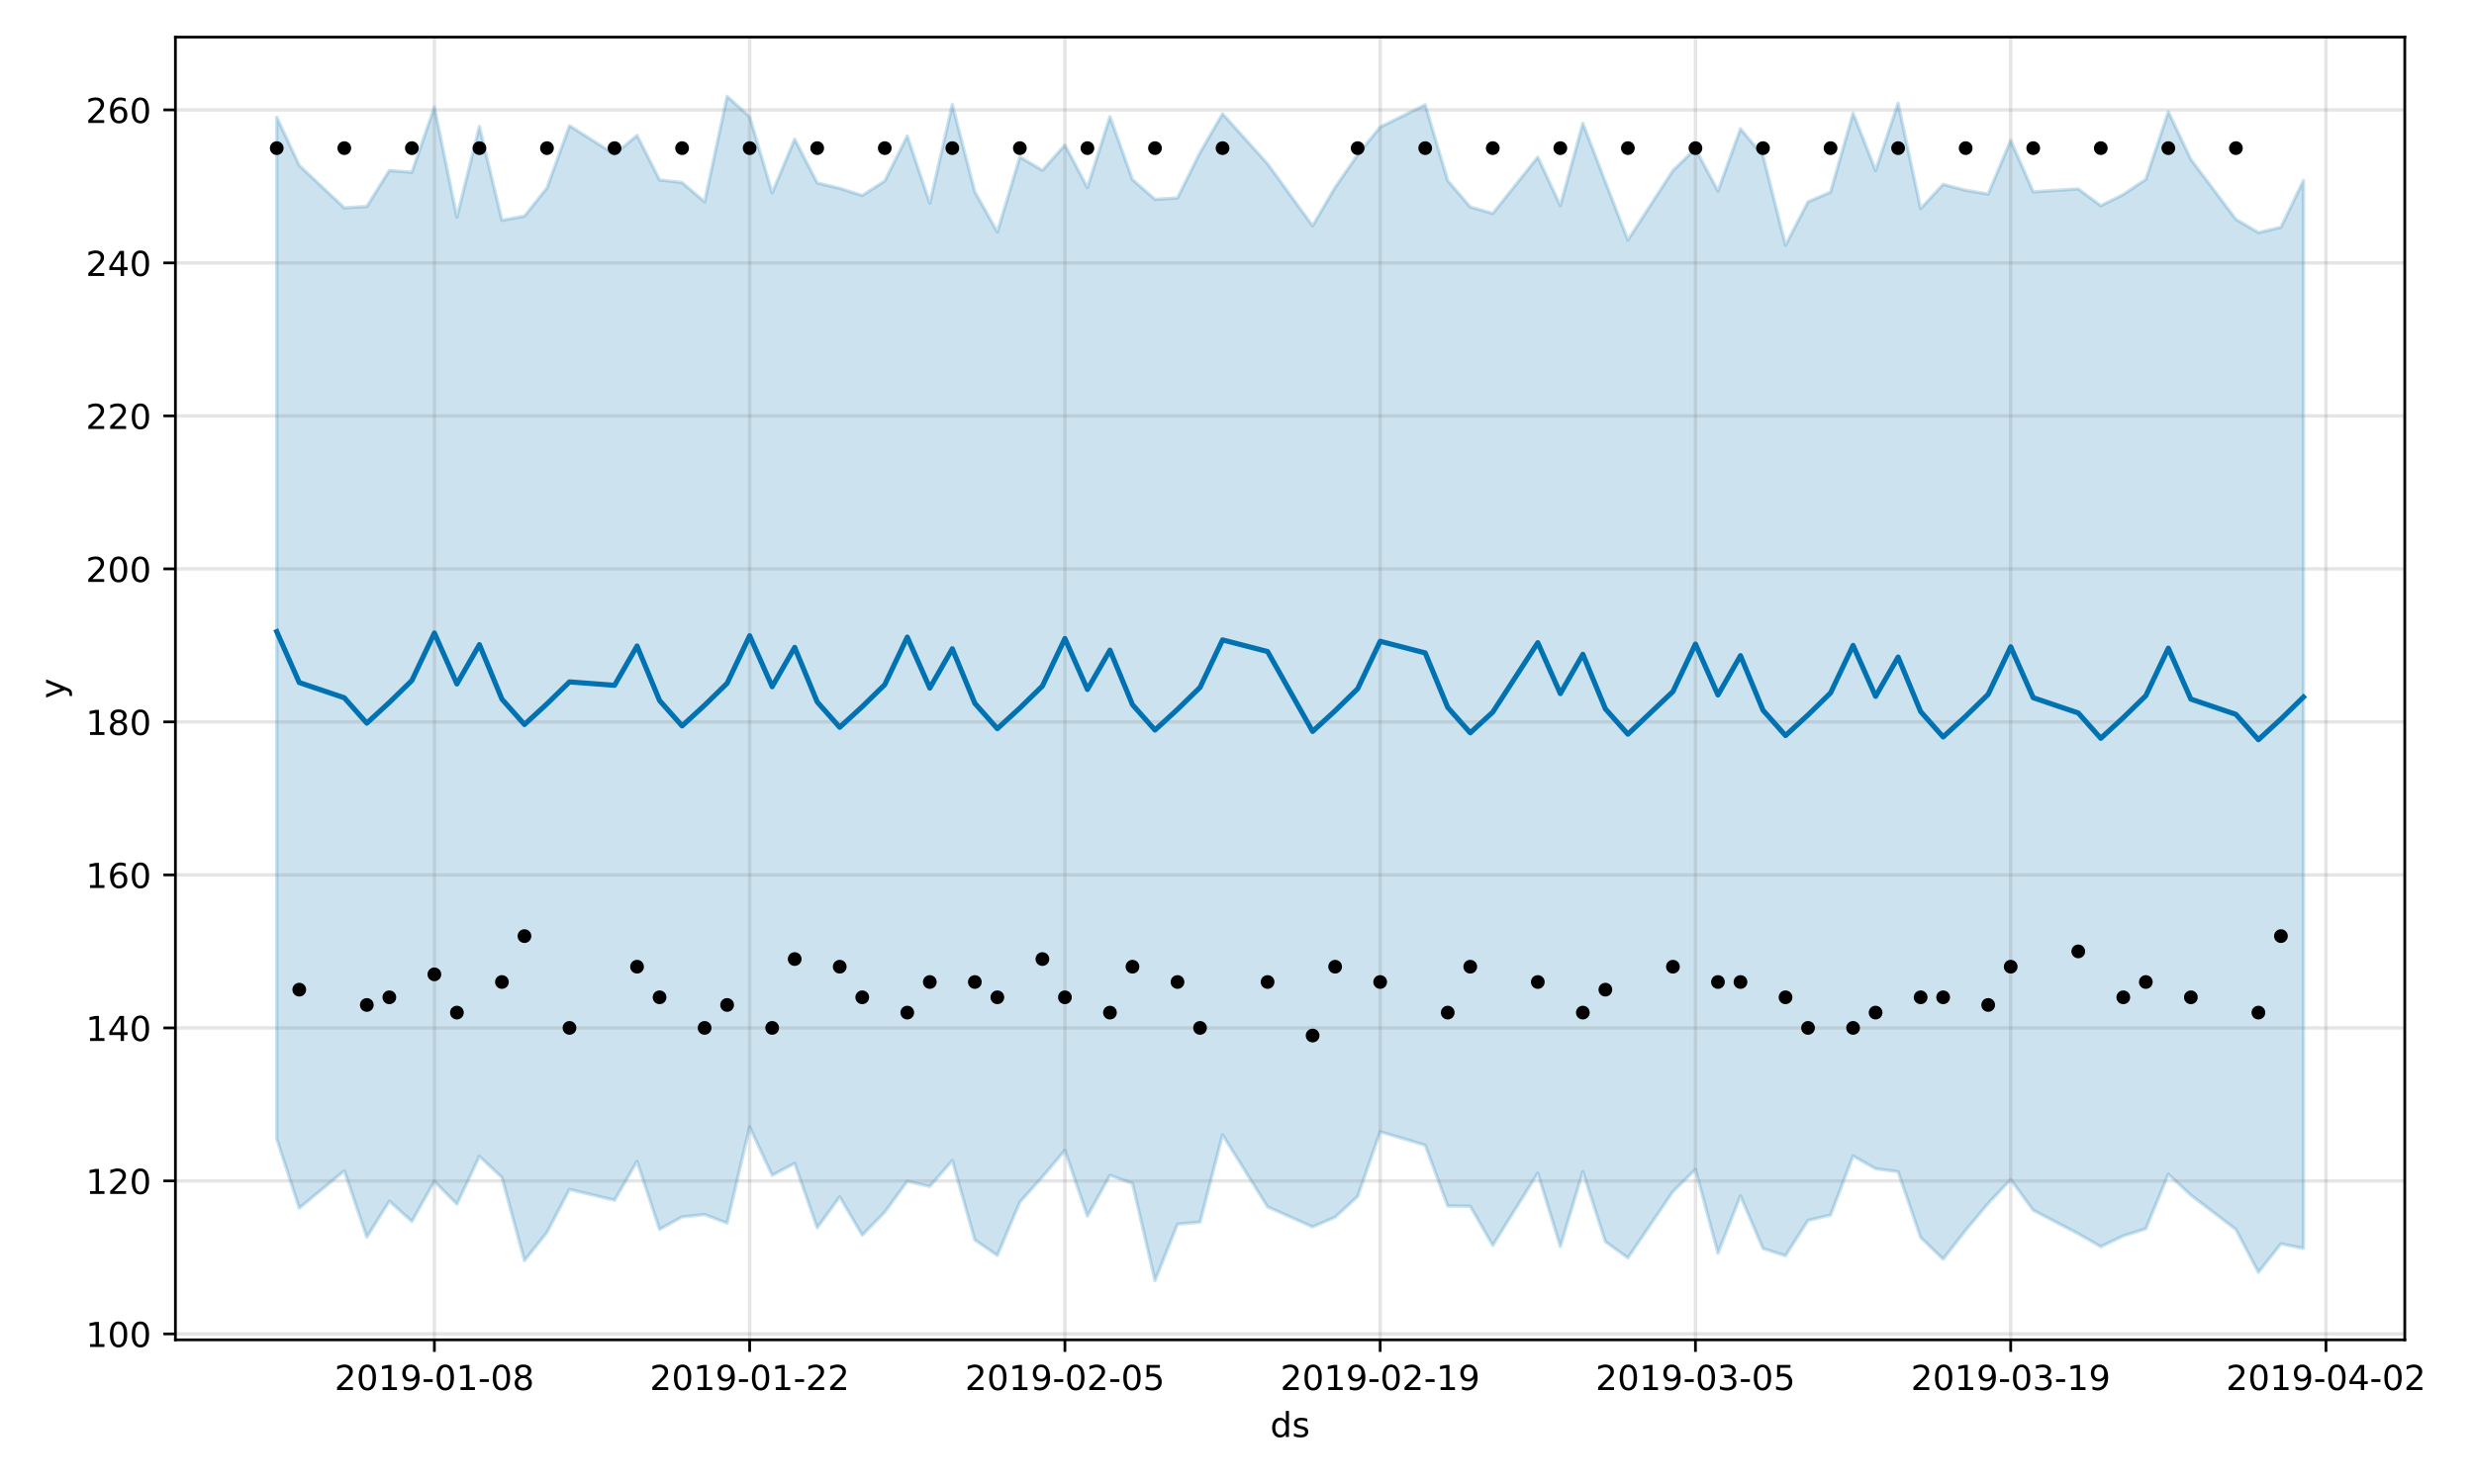 <?xml version="1.0" encoding="utf-8" standalone="no"?>
<!DOCTYPE svg PUBLIC "-//W3C//DTD SVG 1.1//EN"
  "http://www.w3.org/Graphics/SVG/1.1/DTD/svg11.dtd">
<!-- Created with matplotlib (https://matplotlib.org/) -->
<svg height="432pt" version="1.1" viewBox="0 0 720 432" width="720pt" xmlns="http://www.w3.org/2000/svg" xmlns:xlink="http://www.w3.org/1999/xlink">
 <defs>
  <style type="text/css">
*{stroke-linecap:butt;stroke-linejoin:round;}
  </style>
 </defs>
 <g id="figure_1">
  <g id="patch_1">
   <path d="M 0 432 
L 720 432 
L 720 0 
L 0 0 
z
" style="fill:#ffffff;"/>
  </g>
  <g id="axes_1">
   <g id="patch_2">
    <path d="M 51.05 390.04 
L 699.857 390.04 
L 699.857 10.8 
L 51.05 10.8 
z
" style="fill:#ffffff;"/>
   </g>
   <g id="PolyCollection_1">
    <defs>
     <path d="M 80.541 -397.886 
L 80.541 -100.481 
L 87.095 -80.314 
L 100.202 -91.155 
L 106.756 -71.854 
L 113.309 -82.34 
L 119.863 -76.426 
L 126.417 -88.105 
L 132.97 -81.462 
L 139.524 -95.379 
L 146.077 -89.244 
L 152.631 -65.031 
L 159.185 -73.235 
L 165.738 -85.751 
L 178.845 -82.617 
L 185.399 -93.918 
L 191.953 -74.128 
L 198.506 -77.742 
L 205.06 -78.436 
L 211.613 -75.954 
L 218.167 -103.93 
L 224.721 -89.875 
L 231.274 -93.347 
L 237.828 -74.582 
L 244.381 -83.585 
L 250.935 -72.44 
L 257.489 -79.139 
L 264.042 -88.123 
L 270.596 -86.631 
L 277.15 -94.148 
L 283.703 -71.042 
L 290.257 -66.556 
L 296.81 -82.054 
L 303.364 -89.394 
L 309.918 -97.111 
L 316.471 -77.98 
L 323.025 -89.872 
L 329.578 -87.484 
L 336.132 -59.198 
L 342.686 -75.645 
L 349.239 -76.23 
L 355.793 -101.65 
L 368.9 -80.688 
L 382.007 -74.851 
L 388.561 -77.669 
L 395.114 -83.708 
L 401.668 -102.544 
L 414.775 -98.62 
L 421.329 -80.934 
L 427.883 -80.858 
L 434.436 -69.46 
L 447.543 -90.496 
L 454.097 -69.153 
L 460.651 -90.915 
L 467.204 -70.56 
L 473.758 -65.816 
L 486.865 -85.117 
L 493.419 -91.573 
L 499.972 -67.185 
L 506.526 -83.855 
L 513.079 -68.542 
L 519.633 -66.443 
L 526.187 -76.725 
L 532.74 -78.29 
L 539.294 -95.486 
L 545.847 -91.789 
L 552.401 -90.911 
L 558.955 -71.779 
L 565.508 -65.432 
L 572.062 -73.87 
L 578.616 -81.671 
L 585.169 -88.615 
L 591.723 -79.699 
L 604.83 -72.855 
L 611.384 -69.084 
L 617.937 -72.231 
L 624.491 -74.297 
L 631.044 -90.156 
L 637.598 -84.083 
L 650.705 -74.098 
L 657.259 -61.627 
L 663.812 -69.898 
L 670.366 -68.613 
L 670.366 -379.462 
L 670.366 -379.462 
L 663.812 -365.84 
L 657.259 -364.299 
L 650.705 -368.169 
L 637.598 -385.599 
L 631.044 -399.473 
L 624.491 -379.801 
L 617.937 -375.375 
L 611.384 -372.13 
L 604.83 -377.008 
L 591.723 -376.158 
L 585.169 -391.162 
L 578.616 -375.519 
L 572.062 -376.617 
L 565.508 -378.335 
L 558.955 -371.284 
L 552.401 -401.951 
L 545.847 -382.389 
L 539.294 -399.072 
L 532.74 -376.072 
L 526.187 -373.247 
L 519.633 -360.632 
L 513.079 -386.711 
L 506.526 -394.49 
L 499.972 -376.412 
L 493.419 -388.699 
L 486.865 -382.357 
L 473.758 -362.138 
L 467.204 -379.064 
L 460.651 -396.087 
L 454.097 -372.143 
L 447.543 -386.275 
L 434.436 -369.865 
L 427.883 -371.763 
L 421.329 -379.423 
L 414.775 -401.495 
L 401.668 -395.023 
L 395.114 -386.957 
L 388.561 -377.463 
L 382.007 -366.267 
L 368.9 -384.319 
L 355.793 -398.875 
L 349.239 -387.584 
L 342.686 -374.396 
L 336.132 -373.976 
L 329.578 -379.727 
L 323.025 -398.042 
L 316.471 -377.41 
L 309.918 -389.789 
L 303.364 -382.432 
L 296.81 -386.298 
L 290.257 -364.484 
L 283.703 -376.173 
L 277.15 -401.537 
L 270.596 -372.848 
L 264.042 -392.42 
L 257.489 -379.316 
L 250.935 -375.097 
L 244.381 -377.183 
L 237.828 -378.767 
L 231.274 -391.48 
L 224.721 -375.86 
L 218.167 -398.036 
L 211.613 -403.962 
L 205.06 -373.244 
L 198.506 -378.866 
L 191.953 -379.626 
L 185.399 -392.593 
L 178.845 -387.085 
L 165.738 -395.394 
L 159.185 -377.297 
L 152.631 -369.075 
L 146.077 -367.884 
L 139.524 -395.174 
L 132.97 -368.812 
L 126.417 -400.829 
L 119.863 -381.85 
L 113.309 -382.374 
L 106.756 -371.896 
L 100.202 -371.504 
L 87.095 -383.845 
L 80.541 -397.886 
z
" id="mb7ade87235" style="stroke:#0072b2;stroke-opacity:0.2;"/>
    </defs>
    <g clip-path="url(#pc641a0212d)">
     <use style="fill:#0072b2;fill-opacity:0.2;stroke:#0072b2;stroke-opacity:0.2;" x="0" xlink:href="#mb7ade87235" y="432"/>
    </g>
   </g>
   <g id="matplotlib.axis_1">
    <g id="xtick_1">
     <g id="line2d_1">
      <path clip-path="url(#pc641a0212d)" d="M 126.417 390.04 
L 126.417 10.8 
" style="fill:none;stroke:#808080;stroke-linecap:square;stroke-opacity:0.2;"/>
     </g>
     <g id="line2d_2">
      <defs>
       <path d="M 0 0 
L 0 3.5 
" id="mbc7a1f06c3" style="stroke:#000000;stroke-width:0.8;"/>
      </defs>
      <g>
       <use style="stroke:#000000;stroke-width:0.8;" x="126.417" xlink:href="#mbc7a1f06c3" y="390.04"/>
      </g>
     </g>
     <g id="text_1">
      <!-- 2019-01-08 -->
      <defs>
       <path d="M 19.188 8.297 
L 53.609 8.297 
L 53.609 0 
L 7.328 0 
L 7.328 8.297 
Q 12.938 14.109 22.625 23.891 
Q 32.328 33.688 34.812 36.531 
Q 39.547 41.844 41.422 45.531 
Q 43.312 49.219 43.312 52.781 
Q 43.312 58.594 39.234 62.25 
Q 35.156 65.922 28.609 65.922 
Q 23.969 65.922 18.812 64.312 
Q 13.672 62.703 7.812 59.422 
L 7.812 69.391 
Q 13.766 71.781 18.938 73 
Q 24.125 74.219 28.422 74.219 
Q 39.75 74.219 46.484 68.547 
Q 53.219 62.891 53.219 53.422 
Q 53.219 48.922 51.531 44.891 
Q 49.859 40.875 45.406 35.406 
Q 44.188 33.984 37.641 27.219 
Q 31.109 20.453 19.188 8.297 
z
" id="DejaVuSans-50"/>
       <path d="M 31.781 66.406 
Q 24.172 66.406 20.328 58.906 
Q 16.5 51.422 16.5 36.375 
Q 16.5 21.391 20.328 13.891 
Q 24.172 6.391 31.781 6.391 
Q 39.453 6.391 43.281 13.891 
Q 47.125 21.391 47.125 36.375 
Q 47.125 51.422 43.281 58.906 
Q 39.453 66.406 31.781 66.406 
z
M 31.781 74.219 
Q 44.047 74.219 50.516 64.516 
Q 56.984 54.828 56.984 36.375 
Q 56.984 17.969 50.516 8.266 
Q 44.047 -1.422 31.781 -1.422 
Q 19.531 -1.422 13.062 8.266 
Q 6.594 17.969 6.594 36.375 
Q 6.594 54.828 13.062 64.516 
Q 19.531 74.219 31.781 74.219 
z
" id="DejaVuSans-48"/>
       <path d="M 12.406 8.297 
L 28.516 8.297 
L 28.516 63.922 
L 10.984 60.406 
L 10.984 69.391 
L 28.422 72.906 
L 38.281 72.906 
L 38.281 8.297 
L 54.391 8.297 
L 54.391 0 
L 12.406 0 
z
" id="DejaVuSans-49"/>
       <path d="M 10.984 1.516 
L 10.984 10.5 
Q 14.703 8.734 18.5 7.812 
Q 22.312 6.891 25.984 6.891 
Q 35.75 6.891 40.891 13.453 
Q 46.047 20.016 46.781 33.406 
Q 43.953 29.203 39.594 26.953 
Q 35.25 24.703 29.984 24.703 
Q 19.047 24.703 12.672 31.312 
Q 6.297 37.938 6.297 49.422 
Q 6.297 60.641 12.938 67.422 
Q 19.578 74.219 30.609 74.219 
Q 43.266 74.219 49.922 64.516 
Q 56.594 54.828 56.594 36.375 
Q 56.594 19.141 48.406 8.859 
Q 40.234 -1.422 26.422 -1.422 
Q 22.703 -1.422 18.891 -0.688 
Q 15.094 0.047 10.984 1.516 
z
M 30.609 32.422 
Q 37.25 32.422 41.125 36.953 
Q 45.016 41.5 45.016 49.422 
Q 45.016 57.281 41.125 61.844 
Q 37.25 66.406 30.609 66.406 
Q 23.969 66.406 20.094 61.844 
Q 16.219 57.281 16.219 49.422 
Q 16.219 41.5 20.094 36.953 
Q 23.969 32.422 30.609 32.422 
z
" id="DejaVuSans-57"/>
       <path d="M 4.891 31.391 
L 31.203 31.391 
L 31.203 23.391 
L 4.891 23.391 
z
" id="DejaVuSans-45"/>
       <path d="M 31.781 34.625 
Q 24.75 34.625 20.719 30.859 
Q 16.703 27.094 16.703 20.516 
Q 16.703 13.922 20.719 10.156 
Q 24.75 6.391 31.781 6.391 
Q 38.812 6.391 42.859 10.172 
Q 46.922 13.969 46.922 20.516 
Q 46.922 27.094 42.891 30.859 
Q 38.875 34.625 31.781 34.625 
z
M 21.922 38.812 
Q 15.578 40.375 12.031 44.719 
Q 8.5 49.078 8.5 55.328 
Q 8.5 64.062 14.719 69.141 
Q 20.953 74.219 31.781 74.219 
Q 42.672 74.219 48.875 69.141 
Q 55.078 64.062 55.078 55.328 
Q 55.078 49.078 51.531 44.719 
Q 48 40.375 41.703 38.812 
Q 48.828 37.156 52.797 32.312 
Q 56.781 27.484 56.781 20.516 
Q 56.781 9.906 50.312 4.234 
Q 43.844 -1.422 31.781 -1.422 
Q 19.734 -1.422 13.25 4.234 
Q 6.781 9.906 6.781 20.516 
Q 6.781 27.484 10.781 32.312 
Q 14.797 37.156 21.922 38.812 
z
M 18.312 54.391 
Q 18.312 48.734 21.844 45.562 
Q 25.391 42.391 31.781 42.391 
Q 38.141 42.391 41.719 45.562 
Q 45.312 48.734 45.312 54.391 
Q 45.312 60.062 41.719 63.234 
Q 38.141 66.406 31.781 66.406 
Q 25.391 66.406 21.844 63.234 
Q 18.312 60.062 18.312 54.391 
z
" id="DejaVuSans-56"/>
      </defs>
      <g transform="translate(97.359 404.638)scale(0.1 -0.1)">
       <use xlink:href="#DejaVuSans-50"/>
       <use x="63.623" xlink:href="#DejaVuSans-48"/>
       <use x="127.246" xlink:href="#DejaVuSans-49"/>
       <use x="190.869" xlink:href="#DejaVuSans-57"/>
       <use x="254.492" xlink:href="#DejaVuSans-45"/>
       <use x="290.576" xlink:href="#DejaVuSans-48"/>
       <use x="354.199" xlink:href="#DejaVuSans-49"/>
       <use x="417.822" xlink:href="#DejaVuSans-45"/>
       <use x="453.906" xlink:href="#DejaVuSans-48"/>
       <use x="517.529" xlink:href="#DejaVuSans-56"/>
      </g>
     </g>
    </g>
    <g id="xtick_2">
     <g id="line2d_3">
      <path clip-path="url(#pc641a0212d)" d="M 218.167 390.04 
L 218.167 10.8 
" style="fill:none;stroke:#808080;stroke-linecap:square;stroke-opacity:0.2;"/>
     </g>
     <g id="line2d_4">
      <g>
       <use style="stroke:#000000;stroke-width:0.8;" x="218.167" xlink:href="#mbc7a1f06c3" y="390.04"/>
      </g>
     </g>
     <g id="text_2">
      <!-- 2019-01-22 -->
      <g transform="translate(189.109 404.638)scale(0.1 -0.1)">
       <use xlink:href="#DejaVuSans-50"/>
       <use x="63.623" xlink:href="#DejaVuSans-48"/>
       <use x="127.246" xlink:href="#DejaVuSans-49"/>
       <use x="190.869" xlink:href="#DejaVuSans-57"/>
       <use x="254.492" xlink:href="#DejaVuSans-45"/>
       <use x="290.576" xlink:href="#DejaVuSans-48"/>
       <use x="354.199" xlink:href="#DejaVuSans-49"/>
       <use x="417.822" xlink:href="#DejaVuSans-45"/>
       <use x="453.906" xlink:href="#DejaVuSans-50"/>
       <use x="517.529" xlink:href="#DejaVuSans-50"/>
      </g>
     </g>
    </g>
    <g id="xtick_3">
     <g id="line2d_5">
      <path clip-path="url(#pc641a0212d)" d="M 309.918 390.04 
L 309.918 10.8 
" style="fill:none;stroke:#808080;stroke-linecap:square;stroke-opacity:0.2;"/>
     </g>
     <g id="line2d_6">
      <g>
       <use style="stroke:#000000;stroke-width:0.8;" x="309.918" xlink:href="#mbc7a1f06c3" y="390.04"/>
      </g>
     </g>
     <g id="text_3">
      <!-- 2019-02-05 -->
      <defs>
       <path d="M 10.797 72.906 
L 49.516 72.906 
L 49.516 64.594 
L 19.828 64.594 
L 19.828 46.734 
Q 21.969 47.469 24.109 47.828 
Q 26.266 48.188 28.422 48.188 
Q 40.625 48.188 47.75 41.5 
Q 54.891 34.812 54.891 23.391 
Q 54.891 11.625 47.562 5.094 
Q 40.234 -1.422 26.906 -1.422 
Q 22.312 -1.422 17.547 -0.641 
Q 12.797 0.141 7.719 1.703 
L 7.719 11.625 
Q 12.109 9.234 16.797 8.062 
Q 21.484 6.891 26.703 6.891 
Q 35.156 6.891 40.078 11.328 
Q 45.016 15.766 45.016 23.391 
Q 45.016 31 40.078 35.438 
Q 35.156 39.891 26.703 39.891 
Q 22.75 39.891 18.812 39.016 
Q 14.891 38.141 10.797 36.281 
z
" id="DejaVuSans-53"/>
      </defs>
      <g transform="translate(280.86 404.638)scale(0.1 -0.1)">
       <use xlink:href="#DejaVuSans-50"/>
       <use x="63.623" xlink:href="#DejaVuSans-48"/>
       <use x="127.246" xlink:href="#DejaVuSans-49"/>
       <use x="190.869" xlink:href="#DejaVuSans-57"/>
       <use x="254.492" xlink:href="#DejaVuSans-45"/>
       <use x="290.576" xlink:href="#DejaVuSans-48"/>
       <use x="354.199" xlink:href="#DejaVuSans-50"/>
       <use x="417.822" xlink:href="#DejaVuSans-45"/>
       <use x="453.906" xlink:href="#DejaVuSans-48"/>
       <use x="517.529" xlink:href="#DejaVuSans-53"/>
      </g>
     </g>
    </g>
    <g id="xtick_4">
     <g id="line2d_7">
      <path clip-path="url(#pc641a0212d)" d="M 401.668 390.04 
L 401.668 10.8 
" style="fill:none;stroke:#808080;stroke-linecap:square;stroke-opacity:0.2;"/>
     </g>
     <g id="line2d_8">
      <g>
       <use style="stroke:#000000;stroke-width:0.8;" x="401.668" xlink:href="#mbc7a1f06c3" y="390.04"/>
      </g>
     </g>
     <g id="text_4">
      <!-- 2019-02-19 -->
      <g transform="translate(372.61 404.638)scale(0.1 -0.1)">
       <use xlink:href="#DejaVuSans-50"/>
       <use x="63.623" xlink:href="#DejaVuSans-48"/>
       <use x="127.246" xlink:href="#DejaVuSans-49"/>
       <use x="190.869" xlink:href="#DejaVuSans-57"/>
       <use x="254.492" xlink:href="#DejaVuSans-45"/>
       <use x="290.576" xlink:href="#DejaVuSans-48"/>
       <use x="354.199" xlink:href="#DejaVuSans-50"/>
       <use x="417.822" xlink:href="#DejaVuSans-45"/>
       <use x="453.906" xlink:href="#DejaVuSans-49"/>
       <use x="517.529" xlink:href="#DejaVuSans-57"/>
      </g>
     </g>
    </g>
    <g id="xtick_5">
     <g id="line2d_9">
      <path clip-path="url(#pc641a0212d)" d="M 493.419 390.04 
L 493.419 10.8 
" style="fill:none;stroke:#808080;stroke-linecap:square;stroke-opacity:0.2;"/>
     </g>
     <g id="line2d_10">
      <g>
       <use style="stroke:#000000;stroke-width:0.8;" x="493.419" xlink:href="#mbc7a1f06c3" y="390.04"/>
      </g>
     </g>
     <g id="text_5">
      <!-- 2019-03-05 -->
      <defs>
       <path d="M 40.578 39.312 
Q 47.656 37.797 51.625 33 
Q 55.609 28.219 55.609 21.188 
Q 55.609 10.406 48.188 4.484 
Q 40.766 -1.422 27.094 -1.422 
Q 22.516 -1.422 17.656 -0.516 
Q 12.797 0.391 7.625 2.203 
L 7.625 11.719 
Q 11.719 9.328 16.594 8.109 
Q 21.484 6.891 26.812 6.891 
Q 36.078 6.891 40.938 10.547 
Q 45.797 14.203 45.797 21.188 
Q 45.797 27.641 41.281 31.266 
Q 36.766 34.906 28.719 34.906 
L 20.219 34.906 
L 20.219 43.016 
L 29.109 43.016 
Q 36.375 43.016 40.234 45.922 
Q 44.094 48.828 44.094 54.297 
Q 44.094 59.906 40.109 62.906 
Q 36.141 65.922 28.719 65.922 
Q 24.656 65.922 20.016 65.031 
Q 15.375 64.156 9.812 62.312 
L 9.812 71.094 
Q 15.438 72.656 20.344 73.438 
Q 25.25 74.219 29.594 74.219 
Q 40.828 74.219 47.359 69.109 
Q 53.906 64.016 53.906 55.328 
Q 53.906 49.266 50.438 45.094 
Q 46.969 40.922 40.578 39.312 
z
" id="DejaVuSans-51"/>
      </defs>
      <g transform="translate(464.361 404.638)scale(0.1 -0.1)">
       <use xlink:href="#DejaVuSans-50"/>
       <use x="63.623" xlink:href="#DejaVuSans-48"/>
       <use x="127.246" xlink:href="#DejaVuSans-49"/>
       <use x="190.869" xlink:href="#DejaVuSans-57"/>
       <use x="254.492" xlink:href="#DejaVuSans-45"/>
       <use x="290.576" xlink:href="#DejaVuSans-48"/>
       <use x="354.199" xlink:href="#DejaVuSans-51"/>
       <use x="417.822" xlink:href="#DejaVuSans-45"/>
       <use x="453.906" xlink:href="#DejaVuSans-48"/>
       <use x="517.529" xlink:href="#DejaVuSans-53"/>
      </g>
     </g>
    </g>
    <g id="xtick_6">
     <g id="line2d_11">
      <path clip-path="url(#pc641a0212d)" d="M 585.169 390.04 
L 585.169 10.8 
" style="fill:none;stroke:#808080;stroke-linecap:square;stroke-opacity:0.2;"/>
     </g>
     <g id="line2d_12">
      <g>
       <use style="stroke:#000000;stroke-width:0.8;" x="585.169" xlink:href="#mbc7a1f06c3" y="390.04"/>
      </g>
     </g>
     <g id="text_6">
      <!-- 2019-03-19 -->
      <g transform="translate(556.111 404.638)scale(0.1 -0.1)">
       <use xlink:href="#DejaVuSans-50"/>
       <use x="63.623" xlink:href="#DejaVuSans-48"/>
       <use x="127.246" xlink:href="#DejaVuSans-49"/>
       <use x="190.869" xlink:href="#DejaVuSans-57"/>
       <use x="254.492" xlink:href="#DejaVuSans-45"/>
       <use x="290.576" xlink:href="#DejaVuSans-48"/>
       <use x="354.199" xlink:href="#DejaVuSans-51"/>
       <use x="417.822" xlink:href="#DejaVuSans-45"/>
       <use x="453.906" xlink:href="#DejaVuSans-49"/>
       <use x="517.529" xlink:href="#DejaVuSans-57"/>
      </g>
     </g>
    </g>
    <g id="xtick_7">
     <g id="line2d_13">
      <path clip-path="url(#pc641a0212d)" d="M 676.92 390.04 
L 676.92 10.8 
" style="fill:none;stroke:#808080;stroke-linecap:square;stroke-opacity:0.2;"/>
     </g>
     <g id="line2d_14">
      <g>
       <use style="stroke:#000000;stroke-width:0.8;" x="676.92" xlink:href="#mbc7a1f06c3" y="390.04"/>
      </g>
     </g>
     <g id="text_7">
      <!-- 2019-04-02 -->
      <defs>
       <path d="M 37.797 64.312 
L 12.891 25.391 
L 37.797 25.391 
z
M 35.203 72.906 
L 47.609 72.906 
L 47.609 25.391 
L 58.016 25.391 
L 58.016 17.188 
L 47.609 17.188 
L 47.609 0 
L 37.797 0 
L 37.797 17.188 
L 4.891 17.188 
L 4.891 26.703 
z
" id="DejaVuSans-52"/>
      </defs>
      <g transform="translate(647.862 404.638)scale(0.1 -0.1)">
       <use xlink:href="#DejaVuSans-50"/>
       <use x="63.623" xlink:href="#DejaVuSans-48"/>
       <use x="127.246" xlink:href="#DejaVuSans-49"/>
       <use x="190.869" xlink:href="#DejaVuSans-57"/>
       <use x="254.492" xlink:href="#DejaVuSans-45"/>
       <use x="290.576" xlink:href="#DejaVuSans-48"/>
       <use x="354.199" xlink:href="#DejaVuSans-52"/>
       <use x="417.822" xlink:href="#DejaVuSans-45"/>
       <use x="453.906" xlink:href="#DejaVuSans-48"/>
       <use x="517.529" xlink:href="#DejaVuSans-50"/>
      </g>
     </g>
    </g>
    <g id="text_8">
     <!-- ds -->
     <defs>
      <path d="M 45.406 46.391 
L 45.406 75.984 
L 54.391 75.984 
L 54.391 0 
L 45.406 0 
L 45.406 8.203 
Q 42.578 3.328 38.25 0.953 
Q 33.938 -1.422 27.875 -1.422 
Q 17.969 -1.422 11.734 6.484 
Q 5.516 14.406 5.516 27.297 
Q 5.516 40.188 11.734 48.094 
Q 17.969 56 27.875 56 
Q 33.938 56 38.25 53.625 
Q 42.578 51.266 45.406 46.391 
z
M 14.797 27.297 
Q 14.797 17.391 18.875 11.75 
Q 22.953 6.109 30.078 6.109 
Q 37.203 6.109 41.297 11.75 
Q 45.406 17.391 45.406 27.297 
Q 45.406 37.203 41.297 42.844 
Q 37.203 48.484 30.078 48.484 
Q 22.953 48.484 18.875 42.844 
Q 14.797 37.203 14.797 27.297 
z
" id="DejaVuSans-100"/>
      <path d="M 44.281 53.078 
L 44.281 44.578 
Q 40.484 46.531 36.375 47.5 
Q 32.281 48.484 27.875 48.484 
Q 21.188 48.484 17.844 46.438 
Q 14.5 44.391 14.5 40.281 
Q 14.5 37.156 16.891 35.375 
Q 19.281 33.594 26.516 31.984 
L 29.594 31.297 
Q 39.156 29.25 43.188 25.516 
Q 47.219 21.781 47.219 15.094 
Q 47.219 7.469 41.188 3.016 
Q 35.156 -1.422 24.609 -1.422 
Q 20.219 -1.422 15.453 -0.562 
Q 10.688 0.297 5.422 2 
L 5.422 11.281 
Q 10.406 8.688 15.234 7.391 
Q 20.062 6.109 24.812 6.109 
Q 31.156 6.109 34.562 8.281 
Q 37.984 10.453 37.984 14.406 
Q 37.984 18.062 35.516 20.016 
Q 33.062 21.969 24.703 23.781 
L 21.578 24.516 
Q 13.234 26.266 9.516 29.906 
Q 5.812 33.547 5.812 39.891 
Q 5.812 47.609 11.281 51.797 
Q 16.75 56 26.812 56 
Q 31.781 56 36.172 55.266 
Q 40.578 54.547 44.281 53.078 
z
" id="DejaVuSans-115"/>
     </defs>
     <g transform="translate(369.675 418.317)scale(0.1 -0.1)">
      <use xlink:href="#DejaVuSans-100"/>
      <use x="63.477" xlink:href="#DejaVuSans-115"/>
     </g>
    </g>
   </g>
   <g id="matplotlib.axis_2">
    <g id="ytick_1">
     <g id="line2d_15">
      <path clip-path="url(#pc641a0212d)" d="M 51.05 388.308 
L 699.857 388.308 
" style="fill:none;stroke:#808080;stroke-linecap:square;stroke-opacity:0.2;"/>
     </g>
     <g id="line2d_16">
      <defs>
       <path d="M 0 0 
L -3.5 0 
" id="m1e6d364591" style="stroke:#000000;stroke-width:0.8;"/>
      </defs>
      <g>
       <use style="stroke:#000000;stroke-width:0.8;" x="51.05" xlink:href="#m1e6d364591" y="388.308"/>
      </g>
     </g>
     <g id="text_9">
      <!-- 100 -->
      <g transform="translate(24.962 392.107)scale(0.1 -0.1)">
       <use xlink:href="#DejaVuSans-49"/>
       <use x="63.623" xlink:href="#DejaVuSans-48"/>
       <use x="127.246" xlink:href="#DejaVuSans-48"/>
      </g>
     </g>
    </g>
    <g id="ytick_2">
     <g id="line2d_17">
      <path clip-path="url(#pc641a0212d)" d="M 51.05 343.768 
L 699.857 343.768 
" style="fill:none;stroke:#808080;stroke-linecap:square;stroke-opacity:0.2;"/>
     </g>
     <g id="line2d_18">
      <g>
       <use style="stroke:#000000;stroke-width:0.8;" x="51.05" xlink:href="#m1e6d364591" y="343.768"/>
      </g>
     </g>
     <g id="text_10">
      <!-- 120 -->
      <g transform="translate(24.962 347.567)scale(0.1 -0.1)">
       <use xlink:href="#DejaVuSans-49"/>
       <use x="63.623" xlink:href="#DejaVuSans-50"/>
       <use x="127.246" xlink:href="#DejaVuSans-48"/>
      </g>
     </g>
    </g>
    <g id="ytick_3">
     <g id="line2d_19">
      <path clip-path="url(#pc641a0212d)" d="M 51.05 299.228 
L 699.857 299.228 
" style="fill:none;stroke:#808080;stroke-linecap:square;stroke-opacity:0.2;"/>
     </g>
     <g id="line2d_20">
      <g>
       <use style="stroke:#000000;stroke-width:0.8;" x="51.05" xlink:href="#m1e6d364591" y="299.228"/>
      </g>
     </g>
     <g id="text_11">
      <!-- 140 -->
      <g transform="translate(24.962 303.027)scale(0.1 -0.1)">
       <use xlink:href="#DejaVuSans-49"/>
       <use x="63.623" xlink:href="#DejaVuSans-52"/>
       <use x="127.246" xlink:href="#DejaVuSans-48"/>
      </g>
     </g>
    </g>
    <g id="ytick_4">
     <g id="line2d_21">
      <path clip-path="url(#pc641a0212d)" d="M 51.05 254.688 
L 699.857 254.688 
" style="fill:none;stroke:#808080;stroke-linecap:square;stroke-opacity:0.2;"/>
     </g>
     <g id="line2d_22">
      <g>
       <use style="stroke:#000000;stroke-width:0.8;" x="51.05" xlink:href="#m1e6d364591" y="254.688"/>
      </g>
     </g>
     <g id="text_12">
      <!-- 160 -->
      <defs>
       <path d="M 33.016 40.375 
Q 26.375 40.375 22.484 35.828 
Q 18.609 31.297 18.609 23.391 
Q 18.609 15.531 22.484 10.953 
Q 26.375 6.391 33.016 6.391 
Q 39.656 6.391 43.531 10.953 
Q 47.406 15.531 47.406 23.391 
Q 47.406 31.297 43.531 35.828 
Q 39.656 40.375 33.016 40.375 
z
M 52.594 71.297 
L 52.594 62.312 
Q 48.875 64.062 45.094 64.984 
Q 41.312 65.922 37.594 65.922 
Q 27.828 65.922 22.672 59.328 
Q 17.531 52.734 16.797 39.406 
Q 19.672 43.656 24.016 45.922 
Q 28.375 48.188 33.594 48.188 
Q 44.578 48.188 50.953 41.516 
Q 57.328 34.859 57.328 23.391 
Q 57.328 12.156 50.688 5.359 
Q 44.047 -1.422 33.016 -1.422 
Q 20.359 -1.422 13.672 8.266 
Q 6.984 17.969 6.984 36.375 
Q 6.984 53.656 15.188 63.938 
Q 23.391 74.219 37.203 74.219 
Q 40.922 74.219 44.703 73.484 
Q 48.484 72.75 52.594 71.297 
z
" id="DejaVuSans-54"/>
      </defs>
      <g transform="translate(24.962 258.487)scale(0.1 -0.1)">
       <use xlink:href="#DejaVuSans-49"/>
       <use x="63.623" xlink:href="#DejaVuSans-54"/>
       <use x="127.246" xlink:href="#DejaVuSans-48"/>
      </g>
     </g>
    </g>
    <g id="ytick_5">
     <g id="line2d_23">
      <path clip-path="url(#pc641a0212d)" d="M 51.05 210.147 
L 699.857 210.147 
" style="fill:none;stroke:#808080;stroke-linecap:square;stroke-opacity:0.2;"/>
     </g>
     <g id="line2d_24">
      <g>
       <use style="stroke:#000000;stroke-width:0.8;" x="51.05" xlink:href="#m1e6d364591" y="210.147"/>
      </g>
     </g>
     <g id="text_13">
      <!-- 180 -->
      <g transform="translate(24.962 213.947)scale(0.1 -0.1)">
       <use xlink:href="#DejaVuSans-49"/>
       <use x="63.623" xlink:href="#DejaVuSans-56"/>
       <use x="127.246" xlink:href="#DejaVuSans-48"/>
      </g>
     </g>
    </g>
    <g id="ytick_6">
     <g id="line2d_25">
      <path clip-path="url(#pc641a0212d)" d="M 51.05 165.607 
L 699.857 165.607 
" style="fill:none;stroke:#808080;stroke-linecap:square;stroke-opacity:0.2;"/>
     </g>
     <g id="line2d_26">
      <g>
       <use style="stroke:#000000;stroke-width:0.8;" x="51.05" xlink:href="#m1e6d364591" y="165.607"/>
      </g>
     </g>
     <g id="text_14">
      <!-- 200 -->
      <g transform="translate(24.962 169.407)scale(0.1 -0.1)">
       <use xlink:href="#DejaVuSans-50"/>
       <use x="63.623" xlink:href="#DejaVuSans-48"/>
       <use x="127.246" xlink:href="#DejaVuSans-48"/>
      </g>
     </g>
    </g>
    <g id="ytick_7">
     <g id="line2d_27">
      <path clip-path="url(#pc641a0212d)" d="M 51.05 121.067 
L 699.857 121.067 
" style="fill:none;stroke:#808080;stroke-linecap:square;stroke-opacity:0.2;"/>
     </g>
     <g id="line2d_28">
      <g>
       <use style="stroke:#000000;stroke-width:0.8;" x="51.05" xlink:href="#m1e6d364591" y="121.067"/>
      </g>
     </g>
     <g id="text_15">
      <!-- 220 -->
      <g transform="translate(24.962 124.866)scale(0.1 -0.1)">
       <use xlink:href="#DejaVuSans-50"/>
       <use x="63.623" xlink:href="#DejaVuSans-50"/>
       <use x="127.246" xlink:href="#DejaVuSans-48"/>
      </g>
     </g>
    </g>
    <g id="ytick_8">
     <g id="line2d_29">
      <path clip-path="url(#pc641a0212d)" d="M 51.05 76.527 
L 699.857 76.527 
" style="fill:none;stroke:#808080;stroke-linecap:square;stroke-opacity:0.2;"/>
     </g>
     <g id="line2d_30">
      <g>
       <use style="stroke:#000000;stroke-width:0.8;" x="51.05" xlink:href="#m1e6d364591" y="76.527"/>
      </g>
     </g>
     <g id="text_16">
      <!-- 240 -->
      <g transform="translate(24.962 80.326)scale(0.1 -0.1)">
       <use xlink:href="#DejaVuSans-50"/>
       <use x="63.623" xlink:href="#DejaVuSans-52"/>
       <use x="127.246" xlink:href="#DejaVuSans-48"/>
      </g>
     </g>
    </g>
    <g id="ytick_9">
     <g id="line2d_31">
      <path clip-path="url(#pc641a0212d)" d="M 51.05 31.987 
L 699.857 31.987 
" style="fill:none;stroke:#808080;stroke-linecap:square;stroke-opacity:0.2;"/>
     </g>
     <g id="line2d_32">
      <g>
       <use style="stroke:#000000;stroke-width:0.8;" x="51.05" xlink:href="#m1e6d364591" y="31.987"/>
      </g>
     </g>
     <g id="text_17">
      <!-- 260 -->
      <g transform="translate(24.962 35.786)scale(0.1 -0.1)">
       <use xlink:href="#DejaVuSans-50"/>
       <use x="63.623" xlink:href="#DejaVuSans-54"/>
       <use x="127.246" xlink:href="#DejaVuSans-48"/>
      </g>
     </g>
    </g>
    <g id="text_18">
     <!-- y -->
     <defs>
      <path d="M 32.172 -5.078 
Q 28.375 -14.844 24.75 -17.812 
Q 21.141 -20.797 15.094 -20.797 
L 7.906 -20.797 
L 7.906 -13.281 
L 13.188 -13.281 
Q 16.891 -13.281 18.938 -11.516 
Q 21 -9.766 23.484 -3.219 
L 25.094 0.875 
L 2.984 54.688 
L 12.5 54.688 
L 29.594 11.922 
L 46.688 54.688 
L 56.203 54.688 
z
" id="DejaVuSans-121"/>
     </defs>
     <g transform="translate(18.883 203.379)rotate(-90)scale(0.1 -0.1)">
      <use xlink:href="#DejaVuSans-121"/>
     </g>
    </g>
   </g>
   <g id="line2d_33">
    <defs>
     <path d="M 0 1.5 
C 0.398 1.5 0.779 1.342 1.061 1.061 
C 1.342 0.779 1.5 0.398 1.5 0 
C 1.5 -0.398 1.342 -0.779 1.061 -1.061 
C 0.779 -1.342 0.398 -1.5 0 -1.5 
C -0.398 -1.5 -0.779 -1.342 -1.061 -1.061 
C -1.342 -0.779 -1.5 -0.398 -1.5 0 
C -1.5 0.398 -1.342 0.779 -1.061 1.061 
C -0.779 1.342 -0.398 1.5 0 1.5 
z
" id="m9d9c51884c" style="stroke:#000000;"/>
    </defs>
    <g clip-path="url(#pc641a0212d)">
     <use style="stroke:#000000;" x="80.541" xlink:href="#m9d9c51884c" y="43.122"/>
     <use style="stroke:#000000;" x="87.095" xlink:href="#m9d9c51884c" y="288.093"/>
     <use style="stroke:#000000;" x="100.202" xlink:href="#m9d9c51884c" y="43.122"/>
     <use style="stroke:#000000;" x="106.756" xlink:href="#m9d9c51884c" y="292.547"/>
     <use style="stroke:#000000;" x="113.309" xlink:href="#m9d9c51884c" y="290.32"/>
     <use style="stroke:#000000;" x="119.863" xlink:href="#m9d9c51884c" y="43.122"/>
     <use style="stroke:#000000;" x="126.417" xlink:href="#m9d9c51884c" y="283.639"/>
     <use style="stroke:#000000;" x="132.97" xlink:href="#m9d9c51884c" y="294.774"/>
     <use style="stroke:#000000;" x="139.524" xlink:href="#m9d9c51884c" y="43.122"/>
     <use style="stroke:#000000;" x="146.077" xlink:href="#m9d9c51884c" y="285.866"/>
     <use style="stroke:#000000;" x="152.631" xlink:href="#m9d9c51884c" y="272.504"/>
     <use style="stroke:#000000;" x="159.185" xlink:href="#m9d9c51884c" y="43.122"/>
     <use style="stroke:#000000;" x="165.738" xlink:href="#m9d9c51884c" y="299.228"/>
     <use style="stroke:#000000;" x="178.845" xlink:href="#m9d9c51884c" y="43.122"/>
     <use style="stroke:#000000;" x="185.399" xlink:href="#m9d9c51884c" y="281.412"/>
     <use style="stroke:#000000;" x="191.953" xlink:href="#m9d9c51884c" y="290.32"/>
     <use style="stroke:#000000;" x="198.506" xlink:href="#m9d9c51884c" y="43.122"/>
     <use style="stroke:#000000;" x="205.06" xlink:href="#m9d9c51884c" y="299.228"/>
     <use style="stroke:#000000;" x="211.613" xlink:href="#m9d9c51884c" y="292.547"/>
     <use style="stroke:#000000;" x="218.167" xlink:href="#m9d9c51884c" y="43.122"/>
     <use style="stroke:#000000;" x="224.721" xlink:href="#m9d9c51884c" y="299.228"/>
     <use style="stroke:#000000;" x="231.274" xlink:href="#m9d9c51884c" y="279.185"/>
     <use style="stroke:#000000;" x="237.828" xlink:href="#m9d9c51884c" y="43.122"/>
     <use style="stroke:#000000;" x="244.381" xlink:href="#m9d9c51884c" y="281.412"/>
     <use style="stroke:#000000;" x="250.935" xlink:href="#m9d9c51884c" y="290.32"/>
     <use style="stroke:#000000;" x="257.489" xlink:href="#m9d9c51884c" y="43.122"/>
     <use style="stroke:#000000;" x="264.042" xlink:href="#m9d9c51884c" y="294.774"/>
     <use style="stroke:#000000;" x="270.596" xlink:href="#m9d9c51884c" y="285.866"/>
     <use style="stroke:#000000;" x="277.15" xlink:href="#m9d9c51884c" y="43.122"/>
     <use style="stroke:#000000;" x="283.703" xlink:href="#m9d9c51884c" y="285.866"/>
     <use style="stroke:#000000;" x="290.257" xlink:href="#m9d9c51884c" y="290.32"/>
     <use style="stroke:#000000;" x="296.81" xlink:href="#m9d9c51884c" y="43.122"/>
     <use style="stroke:#000000;" x="303.364" xlink:href="#m9d9c51884c" y="279.185"/>
     <use style="stroke:#000000;" x="309.918" xlink:href="#m9d9c51884c" y="290.32"/>
     <use style="stroke:#000000;" x="316.471" xlink:href="#m9d9c51884c" y="43.122"/>
     <use style="stroke:#000000;" x="323.025" xlink:href="#m9d9c51884c" y="294.774"/>
     <use style="stroke:#000000;" x="329.578" xlink:href="#m9d9c51884c" y="281.412"/>
     <use style="stroke:#000000;" x="336.132" xlink:href="#m9d9c51884c" y="43.122"/>
     <use style="stroke:#000000;" x="342.686" xlink:href="#m9d9c51884c" y="285.866"/>
     <use style="stroke:#000000;" x="349.239" xlink:href="#m9d9c51884c" y="299.228"/>
     <use style="stroke:#000000;" x="355.793" xlink:href="#m9d9c51884c" y="43.122"/>
     <use style="stroke:#000000;" x="368.9" xlink:href="#m9d9c51884c" y="285.866"/>
     <use style="stroke:#000000;" x="382.007" xlink:href="#m9d9c51884c" y="301.455"/>
     <use style="stroke:#000000;" x="388.561" xlink:href="#m9d9c51884c" y="281.412"/>
     <use style="stroke:#000000;" x="395.114" xlink:href="#m9d9c51884c" y="43.122"/>
     <use style="stroke:#000000;" x="401.668" xlink:href="#m9d9c51884c" y="285.866"/>
     <use style="stroke:#000000;" x="414.775" xlink:href="#m9d9c51884c" y="43.122"/>
     <use style="stroke:#000000;" x="421.329" xlink:href="#m9d9c51884c" y="294.774"/>
     <use style="stroke:#000000;" x="427.883" xlink:href="#m9d9c51884c" y="281.412"/>
     <use style="stroke:#000000;" x="434.436" xlink:href="#m9d9c51884c" y="43.122"/>
     <use style="stroke:#000000;" x="447.543" xlink:href="#m9d9c51884c" y="285.866"/>
     <use style="stroke:#000000;" x="454.097" xlink:href="#m9d9c51884c" y="43.122"/>
     <use style="stroke:#000000;" x="460.651" xlink:href="#m9d9c51884c" y="294.774"/>
     <use style="stroke:#000000;" x="467.204" xlink:href="#m9d9c51884c" y="288.093"/>
     <use style="stroke:#000000;" x="473.758" xlink:href="#m9d9c51884c" y="43.122"/>
     <use style="stroke:#000000;" x="486.865" xlink:href="#m9d9c51884c" y="281.412"/>
     <use style="stroke:#000000;" x="493.419" xlink:href="#m9d9c51884c" y="43.122"/>
     <use style="stroke:#000000;" x="499.972" xlink:href="#m9d9c51884c" y="285.866"/>
     <use style="stroke:#000000;" x="506.526" xlink:href="#m9d9c51884c" y="285.866"/>
     <use style="stroke:#000000;" x="513.079" xlink:href="#m9d9c51884c" y="43.122"/>
     <use style="stroke:#000000;" x="519.633" xlink:href="#m9d9c51884c" y="290.32"/>
     <use style="stroke:#000000;" x="526.187" xlink:href="#m9d9c51884c" y="299.228"/>
     <use style="stroke:#000000;" x="532.74" xlink:href="#m9d9c51884c" y="43.122"/>
     <use style="stroke:#000000;" x="539.294" xlink:href="#m9d9c51884c" y="299.228"/>
     <use style="stroke:#000000;" x="545.847" xlink:href="#m9d9c51884c" y="294.774"/>
     <use style="stroke:#000000;" x="552.401" xlink:href="#m9d9c51884c" y="43.122"/>
     <use style="stroke:#000000;" x="558.955" xlink:href="#m9d9c51884c" y="290.32"/>
     <use style="stroke:#000000;" x="565.508" xlink:href="#m9d9c51884c" y="290.32"/>
     <use style="stroke:#000000;" x="572.062" xlink:href="#m9d9c51884c" y="43.122"/>
     <use style="stroke:#000000;" x="578.616" xlink:href="#m9d9c51884c" y="292.547"/>
     <use style="stroke:#000000;" x="585.169" xlink:href="#m9d9c51884c" y="281.412"/>
     <use style="stroke:#000000;" x="591.723" xlink:href="#m9d9c51884c" y="43.122"/>
     <use style="stroke:#000000;" x="604.83" xlink:href="#m9d9c51884c" y="276.958"/>
     <use style="stroke:#000000;" x="611.384" xlink:href="#m9d9c51884c" y="43.122"/>
     <use style="stroke:#000000;" x="617.937" xlink:href="#m9d9c51884c" y="290.32"/>
     <use style="stroke:#000000;" x="624.491" xlink:href="#m9d9c51884c" y="285.866"/>
     <use style="stroke:#000000;" x="631.044" xlink:href="#m9d9c51884c" y="43.122"/>
     <use style="stroke:#000000;" x="637.598" xlink:href="#m9d9c51884c" y="290.32"/>
     <use style="stroke:#000000;" x="650.705" xlink:href="#m9d9c51884c" y="43.122"/>
     <use style="stroke:#000000;" x="657.259" xlink:href="#m9d9c51884c" y="294.774"/>
     <use style="stroke:#000000;" x="663.812" xlink:href="#m9d9c51884c" y="272.504"/>
    </g>
   </g>
   <g id="line2d_34">
    <path clip-path="url(#pc641a0212d)" d="M 80.541 183.868 
L 87.095 198.691 
L 100.202 203.124 
L 106.756 210.505 
L 113.309 204.489 
L 119.863 198.099 
L 126.417 184.27 
L 132.97 199.093 
L 139.524 187.655 
L 146.077 203.526 
L 152.631 210.907 
L 159.185 204.891 
L 165.738 198.501 
L 178.845 199.495 
L 185.399 188.057 
L 191.953 203.927 
L 198.506 211.309 
L 205.06 205.293 
L 211.613 198.903 
L 218.167 185.073 
L 224.721 199.897 
L 231.274 188.459 
L 237.828 204.329 
L 244.381 211.711 
L 250.935 205.695 
L 257.489 199.305 
L 264.042 185.475 
L 270.596 200.299 
L 277.15 188.861 
L 283.703 204.731 
L 290.257 212.113 
L 296.81 206.097 
L 303.364 199.706 
L 309.918 185.877 
L 316.471 200.7 
L 323.025 189.262 
L 329.578 205.133 
L 336.132 212.515 
L 342.686 206.499 
L 349.239 200.108 
L 355.793 186.279 
L 368.9 189.664 
L 382.007 212.917 
L 388.561 206.901 
L 395.114 200.51 
L 401.668 186.681 
L 414.775 190.066 
L 421.329 205.937 
L 427.883 213.319 
L 434.436 207.303 
L 447.543 187.083 
L 454.097 201.906 
L 460.651 190.468 
L 467.204 206.339 
L 473.758 213.721 
L 486.865 201.314 
L 493.419 187.485 
L 499.972 202.308 
L 506.526 190.87 
L 513.079 206.741 
L 519.633 214.122 
L 526.187 208.106 
L 532.74 201.716 
L 539.294 187.887 
L 545.847 202.71 
L 552.401 191.272 
L 558.955 207.143 
L 565.508 214.524 
L 572.062 208.508 
L 578.616 202.118 
L 585.169 188.288 
L 591.723 203.112 
L 604.83 207.544 
L 611.384 214.926 
L 617.937 208.91 
L 624.491 202.52 
L 631.044 188.69 
L 637.598 203.514 
L 650.705 207.946 
L 657.259 215.328 
L 663.812 209.312 
L 670.366 202.922 
" style="fill:none;stroke:#0072b2;stroke-linecap:square;stroke-width:1.5;"/>
   </g>
   <g id="patch_3">
    <path d="M 51.05 390.04 
L 51.05 10.8 
" style="fill:none;stroke:#000000;stroke-linecap:square;stroke-linejoin:miter;stroke-width:0.8;"/>
   </g>
   <g id="patch_4">
    <path d="M 699.857 390.04 
L 699.857 10.8 
" style="fill:none;stroke:#000000;stroke-linecap:square;stroke-linejoin:miter;stroke-width:0.8;"/>
   </g>
   <g id="patch_5">
    <path d="M 51.05 390.04 
L 699.857 390.04 
" style="fill:none;stroke:#000000;stroke-linecap:square;stroke-linejoin:miter;stroke-width:0.8;"/>
   </g>
   <g id="patch_6">
    <path d="M 51.05 10.8 
L 699.857 10.8 
" style="fill:none;stroke:#000000;stroke-linecap:square;stroke-linejoin:miter;stroke-width:0.8;"/>
   </g>
  </g>
 </g>
 <defs>
  <clipPath id="pc641a0212d">
   <rect height="379.24" width="648.807" x="51.05" y="10.8"/>
  </clipPath>
 </defs>
</svg>

